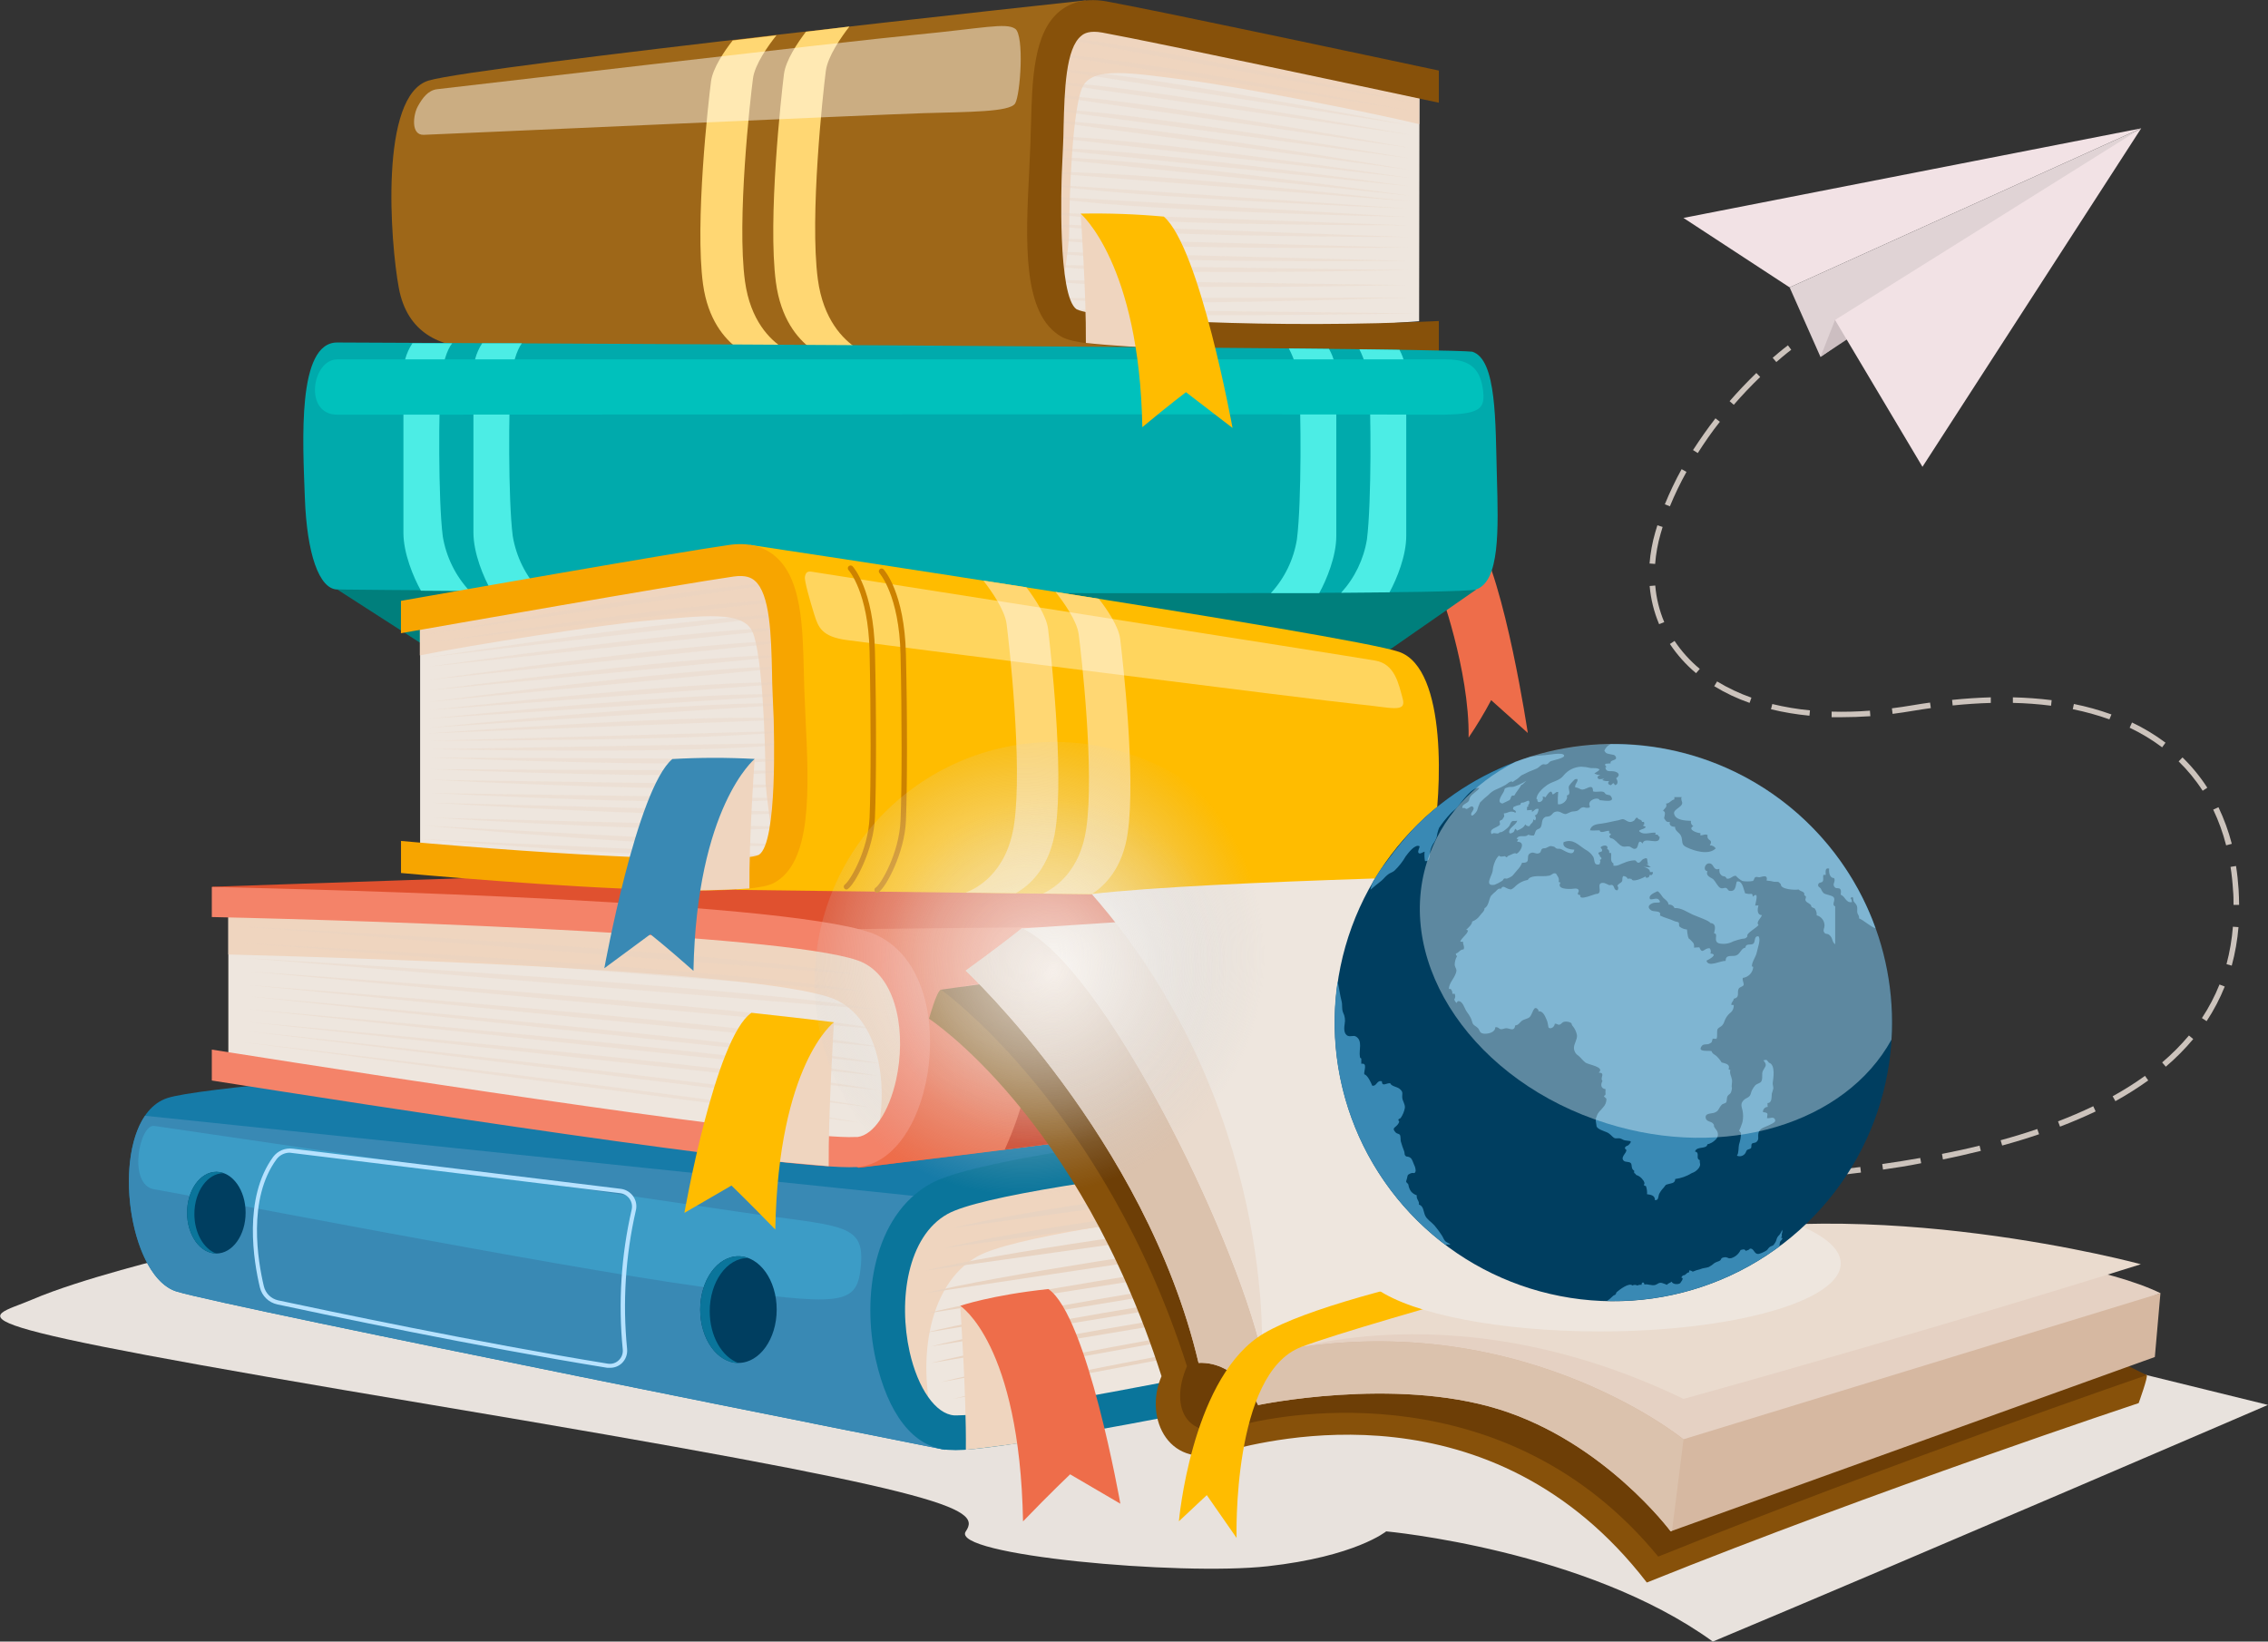 <svg width="315" height="228" viewBox="0 0 315 228" fill="none" xmlns="http://www.w3.org/2000/svg">
<rect x="0" y="0" width="315" height="228" fill="#333333" stroke="none"/>
<g clip-path="url(#clip0_78_657)">
<path d="M246.712 50.286L246.203 49.698C247.489 48.58 248.289 47.984 248.325 47.962L248.783 48.58C248.783 48.58 247.969 49.182 246.712 50.286Z" fill="#CCC3BC"/>
<path d="M236.291 164.537V163.767C238.122 163.702 239.924 163.629 241.647 163.535V164.312C239.924 164.399 238.137 164.479 236.291 164.537ZM244.721 164.13L244.67 163.36C246.465 163.244 248.267 163.113 250.011 162.968L250.076 163.738C248.34 163.898 246.537 164.021 244.735 164.13H244.721ZM253.129 163.455L253.056 162.685C254.865 162.511 256.689 162.307 258.375 162.089L258.47 162.859C256.755 163.077 254.96 163.281 253.143 163.455H253.129ZM261.529 162.445L261.42 161.675C263.23 161.421 265.003 161.131 266.696 160.833L266.834 161.559C265.134 161.908 263.346 162.191 261.529 162.445ZM269.85 161.029L269.719 160.266C271.507 159.917 273.258 159.54 274.937 159.118L275.119 159.845C273.411 160.266 271.645 160.68 269.85 161.036V161.029ZM278.077 159.097L277.866 158.37C279.639 157.884 281.354 157.361 282.953 156.809L283.207 157.535C281.587 158.087 279.893 158.61 278.077 159.104V159.097ZM286.114 156.474L285.838 155.748C287.553 155.087 289.195 154.383 290.729 153.642L291.063 154.368C289.515 155.102 287.844 155.821 286.114 156.482V156.474ZM293.803 152.937L293.425 152.262C294.976 151.406 296.476 150.46 297.916 149.429L298.366 150.061C296.902 151.109 295.378 152.072 293.803 152.944V152.937ZM300.801 148.15L300.299 147.562C301.641 146.421 302.886 145.169 304.02 143.821L304.616 144.315C303.456 145.702 302.18 146.988 300.801 148.158V148.15ZM306.469 141.831L305.822 141.402C306.792 139.935 307.611 138.372 308.264 136.739L308.991 137.022C308.316 138.709 307.471 140.322 306.469 141.838V141.831ZM309.965 134.117L309.238 133.913C309.69 132.21 309.987 130.469 310.125 128.713L310.902 128.771C310.752 130.577 310.438 132.367 309.965 134.117ZM310.212 125.684C310.212 125.008 310.212 124.311 310.139 123.606C310.074 122.517 309.957 121.427 309.797 120.403L310.561 120.28C310.728 121.34 310.844 122.459 310.917 123.563C310.96 124.289 310.982 125.015 310.989 125.676L310.212 125.684ZM309.187 117.41C308.751 115.702 308.15 114.041 307.392 112.449L308.119 112.115C308.898 113.747 309.519 115.449 309.972 117.2L309.187 117.41ZM305.924 109.827C304.969 108.348 303.85 106.981 302.589 105.752L303.126 105.2C304.43 106.467 305.586 107.878 306.571 109.406L305.924 109.827ZM300.299 103.798C298.89 102.741 297.378 101.829 295.786 101.074L296.114 100.348C297.754 101.125 299.312 102.064 300.764 103.152L300.299 103.798ZM292.974 99.912C291.315 99.321 289.614 98.85 287.887 98.503L288.04 97.777C289.813 98.13 291.557 98.616 293.258 99.229L292.974 99.912ZM255.759 99.614C255.301 99.614 254.844 99.614 254.393 99.614V98.837C256.167 98.886 257.943 98.843 259.713 98.706L259.771 99.476C258.434 99.564 257.082 99.614 255.774 99.614H255.759ZM251.312 99.404C249.512 99.234 247.727 98.935 245.97 98.51L246.152 97.784C247.873 98.2 249.622 98.494 251.384 98.663L251.312 99.404ZM262.859 99.149L262.765 98.379C263.666 98.263 264.589 98.132 265.519 97.973C266.449 97.813 267.227 97.697 268.062 97.581L268.171 98.35C267.343 98.467 266.5 98.59 265.65 98.735C264.8 98.881 263.782 99.033 262.874 99.149H262.859ZM284.871 98.016C283.111 97.794 281.34 97.663 279.566 97.624V96.854C281.367 96.893 283.164 97.024 284.951 97.246L284.871 98.016ZM271.202 97.98L271.122 97.21C272.953 97.021 274.755 96.905 276.5 96.854V97.631C274.806 97.675 273.026 97.798 271.216 97.98H271.202ZM242.998 97.624C241.283 97.029 239.636 96.252 238.086 95.307L238.485 94.646C239.993 95.558 241.591 96.312 243.253 96.898L242.998 97.624ZM235.564 93.498C234.165 92.328 232.941 90.963 231.93 89.445L232.577 89.017C233.551 90.474 234.731 91.783 236.08 92.903L235.564 93.498ZM230.433 86.692C229.72 85.004 229.276 83.215 229.118 81.39L229.896 81.324C230.041 83.075 230.462 84.791 231.146 86.409L230.433 86.692ZM229.881 78.324L229.104 78.266C229.222 76.79 229.489 75.33 229.903 73.908C229.997 73.588 230.092 73.269 230.194 72.957L230.92 73.189C230.826 73.494 230.731 73.806 230.644 74.119C230.247 75.491 229.991 76.9 229.881 78.324ZM231.952 70.334L231.226 70.044C231.908 68.373 232.687 66.743 233.558 65.163L234.234 65.54C233.373 67.087 232.603 68.683 231.93 70.32L231.952 70.334ZM235.797 62.925L235.143 62.511C236.087 61.059 237.134 59.541 238.26 58.102L238.871 58.582C237.744 59.984 236.727 61.48 235.797 62.933V62.925ZM240.811 56.228L240.222 55.72C241.399 54.369 242.649 53.054 243.936 51.805L244.473 52.357C243.202 53.577 241.974 54.877 240.811 56.214V56.228Z" fill="#CCC3BC"/>
<path d="M230.324 164.69V163.898L233.028 163.847V164.617L230.324 164.69Z" fill="#CCC3BC"/>
<path d="M248.557 39.914L233.812 30.268L297.385 17.825L248.557 39.914Z" fill="#F2E2E5"/>
<path d="M248.558 39.914L252.845 49.575L297.385 17.825L248.558 39.914Z" fill="#E0D3D5"/>
<path d="M254.866 44.439L252.846 49.575L262.373 43.255L254.866 44.439Z" fill="#CCBEC1"/>
<path d="M254.865 44.439L267.009 64.836L297.385 17.825L254.865 44.439Z" fill="#F2E2E5"/>
<path d="M4.47 180.496C-2.245 183.401 -11.256 183.183 60.18 195.161C131.616 207.139 136.412 209.405 134.137 212.695C131.863 215.986 163.845 218.899 176.054 217.54C188.263 216.182 192.528 212.695 192.528 212.695C192.528 212.695 220.252 215.216 237.89 228C266.086 216.197 314.994 195.132 314.994 195.132L276.028 185.551L24.091 174.481C24.091 174.481 11.171 177.605 4.47 180.496" fill="#E8E2DD"/>
<path d="M223.835 173.413L217.004 172.629L214.729 175.375L223.835 173.413Z" fill="#0A6C8E"/>
<path d="M197.15 11.709L197.099 44.614C197.099 44.614 158.38 47.584 149.979 44.926C141.578 42.267 145.524 31.169 145.532 25.866C145.539 20.564 145.67 7.656 146.985 4.62C148.301 1.584 154.725 3.167 162.573 4.14C170.422 5.114 197.15 11.709 197.15 11.709Z" fill="#EEE6DE"/>
<path d="M145.532 25.888C145.532 20.593 145.67 7.678 146.986 4.641C148.301 1.605 154.725 3.189 162.574 4.162C170.422 5.135 197.114 11.731 197.114 11.731V17.244C189.934 15.501 171.287 11.92 165.052 11.143C157.196 10.162 151.666 9.13 150.314 12.167C148.962 15.203 148.504 26.832 148.497 32.135C148.497 35.04 147.298 39.725 147.625 43.757C142.415 39.892 145.525 30.587 145.532 25.888Z" fill="#EFD5BF"/>
<g opacity="0.58">
<g style="mix-blend-mode:multiply" opacity="0.58">
<path d="M145.765 5.077L196.765 14.382C196.765 14.382 155.844 5.375 145.765 5.077Z" fill="#E8D3C1"/>
</g>
<g style="mix-blend-mode:multiply" opacity="0.58">
<path d="M144.413 23.956L195.871 27.965C195.871 27.965 154.427 23.288 144.413 23.956Z" fill="#E8D3C1"/>
</g>
<g style="mix-blend-mode:multiply" opacity="0.58">
<path d="M144.413 21.857L195.842 27.188C195.842 27.188 154.449 21.37 144.413 21.857Z" fill="#E8D3C1"/>
</g>
<g style="mix-blend-mode:multiply" opacity="0.58">
<path d="M144.413 20.585L195.842 25.888C195.842 25.888 154.449 20.077 144.413 20.585Z" fill="#E8D3C1"/>
</g>
<g style="mix-blend-mode:multiply" opacity="0.58">
<path d="M144.435 18.915L195.828 24.726C195.828 24.726 154.478 18.53 144.435 18.915Z" fill="#E8D3C1"/>
</g>
<g style="mix-blend-mode:multiply" opacity="0.58">
<path d="M144.485 16.692L195.784 23.6C195.784 23.6 154.543 16.518 144.485 16.692Z" fill="#E8D3C1"/>
</g>
<g style="mix-blend-mode:multiply" opacity="0.58">
<path d="M144.485 15.094L195.784 21.994C195.784 21.994 154.543 14.92 144.485 15.094Z" fill="#E8D3C1"/>
</g>
<g style="mix-blend-mode:multiply" opacity="0.58">
<path d="M144.515 13.133L195.762 20.535C195.762 20.535 154.58 13.053 144.515 13.133Z" fill="#E8D3C1"/>
</g>
<g style="mix-blend-mode:multiply" opacity="0.58">
<path d="M144.515 11.302L195.762 18.704C195.762 18.704 154.58 11.223 144.515 11.302Z" fill="#E8D3C1"/>
</g>
<g style="mix-blend-mode:multiply" opacity="0.58">
<path d="M144.551 9.436L195.733 17.382C195.733 17.382 154.623 9.465 144.551 9.436Z" fill="#E8D3C1"/>
</g>
<g style="mix-blend-mode:multiply" opacity="0.58">
<path d="M144.333 7.351L195.515 15.297C195.515 15.297 154.398 7.38 144.333 7.351Z" fill="#E8D3C1"/>
</g>
<g style="mix-blend-mode:multiply" opacity="0.58">
<path d="M145.881 41.389L195.515 41.33C195.515 41.33 155.88 42.819 145.881 41.389Z" fill="#E8D3C1"/>
</g>
<g style="mix-blend-mode:multiply" opacity="0.58">
<path d="M144.609 25.539L195.661 28.982C195.661 28.982 154.674 27.377 144.609 25.539Z" fill="#E8D3C1"/>
</g>
<g style="mix-blend-mode:multiply" opacity="0.58">
<path d="M144.624 27.232L195.639 30.137C195.639 30.137 154.587 29.338 144.624 27.232Z" fill="#E8D3C1"/>
</g>
<g style="mix-blend-mode:multiply" opacity="0.58">
<path d="M144.667 29.476L195.595 31.299C195.595 31.299 154.645 31.379 144.667 29.476Z" fill="#E8D3C1"/>
</g>
<g style="mix-blend-mode:multiply" opacity="0.58">
<path d="M144.66 31.081L195.595 32.919C195.595 32.919 154.638 32.984 144.66 31.081Z" fill="#E8D3C1"/>
</g>
<g style="mix-blend-mode:multiply" opacity="0.58">
<path d="M144.682 33.064L195.551 34.386C195.551 34.386 154.667 34.866 144.682 33.064Z" fill="#E8D3C1"/>
</g>
<g style="mix-blend-mode:multiply" opacity="0.58">
<path d="M144.675 34.909L195.545 36.231C195.545 36.231 154.66 36.711 144.675 34.909Z" fill="#E8D3C1"/>
</g>
<g style="mix-blend-mode:multiply" opacity="0.58">
<path d="M144.726 36.783L195.544 37.51C195.544 37.51 154.689 38.49 144.726 36.783Z" fill="#E8D3C1"/>
</g>
<g style="mix-blend-mode:multiply" opacity="0.58">
<path d="M144.471 38.861L195.29 39.587C195.29 39.587 154.463 40.553 144.471 38.861Z" fill="#E8D3C1"/>
</g>
<g style="mix-blend-mode:multiply" opacity="0.58">
<path d="M145.452 42.928L196.504 43.517C196.504 43.517 155.488 44.403 145.452 42.928Z" fill="#E8D3C1"/>
</g>
</g>
<path d="M150.829 0.051C150.829 0.051 66.422 9.138 59.54 11.186C52.658 13.235 54.213 33.66 55.391 39.994C56.568 46.328 61.204 48.18 66.146 48.376C71.087 48.572 158.111 48.216 158.111 48.216C158.111 48.216 146.382 46.037 145.139 37.154C143.897 28.27 145.931 10.518 146.331 7.511C146.731 4.504 150.829 0.051 150.829 0.051Z" fill="#9E6718"/>
<path d="M113.586 38.774C112.431 30.057 114.313 12.799 114.698 9.857C114.952 7.845 116.827 5.165 117.975 3.683L111.936 4.409C110.781 5.927 109.117 8.397 108.884 10.293C108.514 13.198 106.61 30.515 107.765 39.209C108.441 44.294 110.759 46.996 112.583 48.376H118.986C117.111 47.134 114.335 44.417 113.586 38.774Z" fill="#FFD773"/>
<path d="M103.47 39.071C102.315 30.595 104.197 13.758 104.582 10.896C104.836 8.934 106.697 6.341 107.845 4.896L101.762 5.622C100.614 7.075 98.994 9.472 98.754 11.295C98.383 14.157 96.487 30.994 97.642 39.471C98.318 44.388 100.614 47.032 102.424 48.383H108.826C106.937 47.185 104.219 44.526 103.47 39.071Z" fill="#FFD773"/>
<path d="M142.945 23.709C143.01 22.365 143.076 21.065 143.119 19.852C143.119 19.046 143.17 18.225 143.192 17.404C143.352 11.041 143.526 4.453 147.254 1.496C148.94 0.167 151.12 -0.269 153.729 0.203C161.251 1.569 192.972 8.339 199.839 9.799V14.266C195.37 13.307 160.786 5.927 153.097 4.525C151.353 4.213 150.583 4.627 150.19 4.968C148.01 6.697 147.85 12.53 147.719 17.673C147.719 18.508 147.676 19.336 147.647 20.157C147.603 21.392 147.487 23.549 147.472 24.079C147.436 25.212 146.847 41.156 149.536 42.965C152.523 44.417 177.333 45.689 199.839 44.585V49.023C191.119 49.444 170.931 48.761 158.162 48.253C152.915 48.042 148.919 47.599 147.48 46.8C141.942 43.742 142.451 33.544 142.945 23.709Z" fill="#87510A"/>
<g style="mix-blend-mode:multiply">
<path d="M150.089 29.679C150.089 29.679 150.874 40.611 150.816 47.635C155.009 48.086 159.536 48.267 159.536 48.267C159.536 48.267 157.618 30.181 150.089 29.679Z" fill="#EFD5BF"/>
</g>
<g style="mix-blend-mode:overlay" opacity="0.46">
<path d="M60.74 12.385C60.74 12.385 117.837 5.717 127.19 4.823C136.543 3.93 139.711 3.109 140.997 3.995C142.284 4.881 141.724 13.147 140.997 14.36C140.271 15.573 134.552 15.53 128.244 15.719C121.936 15.908 60.66 18.675 58.843 18.726C57.026 18.777 57.389 15.929 58.029 14.774C58.668 13.62 59.446 12.53 60.74 12.385Z" fill="white"/>
</g>
<path d="M199.839 81.528C199.839 81.528 204.112 92.997 203.974 102.447C205.111 100.771 206.157 99.035 207.106 97.246L212.193 101.801C212.193 101.801 209.054 80.736 205.013 74.329C200.973 67.923 199.839 81.528 199.839 81.528Z" fill="#EE6D4A"/>
<path d="M46.845 81.876L62.2 91.755H190.828L205.042 81.876C205.042 81.876 142.952 79.763 122.604 78.245C102.256 76.726 46.845 81.876 46.845 81.876Z" fill="#007F7C"/>
<path d="M46.845 47.57C46.845 47.57 198.931 48.209 204.483 48.848C207.899 49.916 207.688 58.669 207.899 66.143C208.11 73.618 208.328 80.751 204.992 81.876C201.656 83.002 49.316 81.956 46.823 81.876C44.331 81.796 42.623 76.959 42.34 69.136C42.056 61.313 41.228 47.548 46.845 47.57Z" fill="#00AAAC"/>
<path d="M62.803 47.679H57.28C56.378 49.031 55.94 50.64 56.03 52.262V74.003C56.03 76.843 57.411 80.162 58.465 82.043L65.23 82.094C63.262 79.983 61.962 77.337 61.495 74.489C60.841 69.303 60.943 56.178 61.212 53.076C61.422 50.584 62.076 48.565 62.803 47.679Z" fill="#4CEDE5"/>
<path d="M72.483 47.679H66.968C66.09 49.022 65.664 50.61 65.754 52.212V73.952C65.754 76.857 67.164 80.191 68.225 82.058L75.005 82.102C73.006 79.981 71.686 77.313 71.212 74.438C70.558 69.252 70.659 56.127 70.928 53.025C71.139 50.628 71.771 48.63 72.483 47.679Z" fill="#4CEDE5"/>
<path d="M186.271 82.327L192.986 82.269C194.026 80.358 195.312 77.184 195.312 74.424V52.684C195.371 51.259 195.047 49.844 194.374 48.587L188.8 48.507C189.587 50.062 190.042 51.764 190.138 53.504C190.406 56.599 190.508 69.724 189.854 74.91C189.405 77.678 188.16 80.254 186.271 82.327V82.327Z" fill="#4CEDE5"/>
<path d="M176.512 82.378H183.227C184.273 80.475 185.596 77.242 185.596 74.453V52.684C185.66 51.208 185.31 49.744 184.585 48.456L179.004 48.398C179.845 49.968 180.329 51.704 180.421 53.483C180.69 56.577 180.792 69.703 180.131 74.889C179.687 77.686 178.428 80.291 176.512 82.378Z" fill="#4CEDE5"/>
<g style="mix-blend-mode:overlay">
<path d="M46.845 49.916H200.907C204.468 49.916 205.675 51.514 205.994 54.354C206.314 57.194 205.137 57.681 198 57.594C190.864 57.507 51.547 57.594 46.845 57.594C42.143 57.594 43.32 49.916 46.845 49.916Z" fill="#00C1BC"/>
</g>
<path d="M131.238 201.364C131.238 201.364 31.933 181.636 24.535 179.384C17.137 177.132 14.877 155.254 23.242 152.509C31.606 149.763 126.26 143.981 126.26 143.981L236.437 150.3L131.238 201.364Z" fill="#167BA8"/>
<path d="M24.535 179.384C31.933 181.636 131.237 201.364 131.237 201.364L187.965 172.469L20.138 154.971C15.683 161.479 18.278 177.474 24.535 179.384Z" fill="#3989B4"/>
<path d="M233.783 152.944C213.341 154.637 140.365 160.993 130.445 166.513C118.854 172.949 122.72 198.371 132.378 199.011C140.198 199.534 208.225 185.064 233.783 179.551V152.944Z" fill="#EEE6DE"/>
<path d="M135.801 174.474C145.016 169.389 208.247 163.535 233.783 161.356V152.944C213.341 154.637 140.365 160.993 130.445 166.513C119.922 172.324 122.139 193.846 129.864 198.233C127.342 190.047 128.519 178.52 135.801 174.474Z" fill="#EFD5BF"/>
<path d="M236.436 176.508C205.311 183.256 141.818 196.621 132.945 196.585H132.538C129.973 196.41 127.487 192.873 126.339 187.766C124.733 180.59 126.027 171.706 131.615 168.605C140.437 163.702 207.702 157.426 236.436 155.123V150.286C219.075 151.673 140.314 158.276 129.268 164.385C121.274 168.83 119.69 180.169 121.63 188.82C123.294 196.258 126.79 201.044 131.652 201.371C131.804 201.371 132.545 201.415 132.742 201.415C143.279 201.415 212.135 186.691 236.436 181.425V176.508Z" fill="#0A759B"/>
<g style="mix-blend-mode:multiply">
<path d="M132.371 170.544L232.49 156.867C232.49 156.867 151.527 165.714 132.371 170.544Z" fill="#E8D3C1"/>
</g>
<g style="mix-blend-mode:multiply">
<path d="M131.172 173.341L231.291 159.663C231.291 159.663 150.328 168.503 131.172 173.341Z" fill="#E8D3C1"/>
</g>
<g style="mix-blend-mode:multiply">
<path d="M128.6 176.471L230.477 162.169C230.477 162.169 147.756 171.641 128.6 176.471Z" fill="#E8D3C1"/>
</g>
<g style="mix-blend-mode:multiply">
<path d="M128.483 179.624L230.325 164.305C230.325 164.305 147.632 174.794 128.483 179.624Z" fill="#E8D3C1"/>
</g>
<g style="mix-blend-mode:multiply">
<path d="M128.483 182.464L230.325 166.484C230.325 166.484 147.632 177.634 128.483 182.464Z" fill="#E8D3C1"/>
</g>
<g style="mix-blend-mode:multiply">
<path d="M128.483 185.115L230.325 168.322C230.325 168.322 147.632 180.292 128.483 185.115Z" fill="#E8D3C1"/>
</g>
<g style="mix-blend-mode:multiply">
<path d="M129.261 187.011L230.477 170.377C230.477 170.377 148.41 182.181 129.261 187.011Z" fill="#E8D3C1"/>
</g>
<g style="mix-blend-mode:multiply">
<path d="M129.261 189.321L230.324 172.469C230.324 172.469 148.41 184.476 129.261 189.321Z" fill="#E8D3C1"/>
</g>
<g style="mix-blend-mode:multiply">
<path d="M130.7 191.958L230.725 173.871C230.725 173.871 149.849 187.142 130.7 191.958Z" fill="#E8D3C1"/>
</g>
<g style="mix-blend-mode:multiply">
<path d="M132.371 194.297L231.284 175.622C231.284 175.622 151.527 189.466 132.371 194.297Z" fill="#E8D3C1"/>
</g>
<path d="M21.432 156.38C21.432 156.38 88.674 166.273 102.678 168.322C116.682 170.37 120.061 169.774 119.581 175.622C119.102 181.469 117.169 181.433 97.25 178.694C77.33 175.956 25.174 165.787 21.432 165.184C17.689 164.581 19.353 156.075 21.432 156.38Z" fill="#3C9CC6"/>
<path d="M84.728 189.975C84.6 189.985 84.472 189.985 84.343 189.975C66.365 187.069 44.723 182.5 38.517 181.171C37.933 181.047 37.395 180.76 36.967 180.343C36.539 179.927 36.237 179.398 36.097 178.818C35.247 175.273 33.728 166.411 37.957 160.658C38.266 160.254 38.676 159.938 39.145 159.742C39.614 159.546 40.127 159.476 40.632 159.54L86.225 165.118C86.57 165.162 86.901 165.278 87.198 165.458C87.495 165.639 87.75 165.879 87.948 166.164C88.145 166.446 88.279 166.767 88.342 167.106C88.404 167.444 88.394 167.792 88.311 168.125C86.869 174.427 86.459 180.92 87.097 187.352C87.134 187.716 87.088 188.084 86.962 188.427C86.836 188.771 86.634 189.081 86.371 189.335C85.927 189.754 85.338 189.983 84.728 189.975V189.975ZM40.261 160.099C39.906 160.094 39.555 160.173 39.236 160.328C38.916 160.483 38.638 160.711 38.422 160.993C34.331 166.527 35.821 175.186 36.649 178.658C36.763 179.135 37.009 179.57 37.358 179.915C37.708 180.259 38.147 180.498 38.626 180.605C44.832 181.934 66.459 186.488 84.409 189.401C84.679 189.447 84.956 189.43 85.219 189.35C85.481 189.271 85.721 189.132 85.92 188.943C86.127 188.753 86.286 188.518 86.386 188.255C86.485 187.993 86.522 187.711 86.494 187.432C85.85 180.936 86.267 174.379 87.73 168.017C87.791 167.761 87.798 167.496 87.749 167.238C87.7 166.98 87.597 166.735 87.446 166.52C87.295 166.301 87.099 166.116 86.871 165.978C86.643 165.84 86.388 165.753 86.124 165.721L40.537 160.135C40.446 160.117 40.354 160.105 40.261 160.099Z" fill="#B6E2FF"/>
<path d="M102.561 189.299C105.495 189.299 107.874 185.982 107.874 181.89C107.874 177.798 105.495 174.481 102.561 174.481C99.627 174.481 97.249 177.798 97.249 181.89C97.249 185.982 99.627 189.299 102.561 189.299Z" fill="#003E60"/>
<path d="M98.572 182.13C98.572 178.04 100.948 174.721 103.884 174.721C103.458 174.565 103.008 174.484 102.554 174.481C99.647 174.481 97.249 177.793 97.249 181.89C97.249 185.987 99.625 189.321 102.576 189.321C100.272 188.478 98.572 185.58 98.572 182.13Z" fill="#0A759B"/>
<path d="M30.051 174.103C32.294 174.103 34.113 171.564 34.113 168.431C34.113 165.297 32.294 162.758 30.051 162.758C27.807 162.758 25.988 165.297 25.988 168.431C25.988 171.564 27.807 174.103 30.051 174.103Z" fill="#003E60"/>
<path d="M26.998 168.619C26.998 165.489 28.815 162.946 31.06 162.946C30.734 162.826 30.39 162.762 30.043 162.758C27.797 162.758 25.98 165.3 25.98 168.431C25.98 171.561 27.797 174.103 30.043 174.103C28.291 173.472 26.998 171.256 26.998 168.619Z" fill="#0A759B"/>
<g style="mix-blend-mode:multiply">
<path d="M133.367 181.411C133.367 181.411 134.232 193.679 134.145 201.364C136.383 201.19 143.272 200.216 143.272 200.216C143.272 200.216 141.463 181.629 133.367 181.411Z" fill="#EFD5BF"/>
</g>
<path d="M133.367 181.367C133.367 181.367 141.623 186.604 142.088 211.308C145.954 207.299 148.628 204.771 148.628 204.771L155.605 208.853C155.605 208.853 151.012 182.704 145.605 179.036C137.669 179.878 133.367 181.367 133.367 181.367Z" fill="#EE6D4A"/>
<path d="M119.247 162.176C119.247 162.176 205.951 151.673 212.346 149.371C218.741 147.068 220.681 128.052 213.457 126.127C206.234 124.202 124.53 119.931 124.53 119.931L29.418 123.163L119.247 162.176Z" fill="#E0512F"/>
<path d="M212.346 149.371C205.951 151.688 119.247 162.191 119.247 162.191L77.098 137.342L119.443 129.032L216.139 128.037C219.976 133.456 217.76 147.395 212.346 149.371Z" fill="#EE6D4A"/>
<path d="M31.715 125.306C49.352 125.734 112.329 127.536 120.919 131.807C130.918 136.775 127.583 158.915 119.247 159.961C112.496 160.804 53.778 151.746 31.715 148.274V125.306Z" fill="#EEE6DE"/>
<path d="M116.289 138.954C108.339 134.996 53.756 133.143 31.715 132.57V125.306C49.352 125.734 112.329 127.536 120.919 131.807C130.002 136.318 128.084 154.978 121.42 159.162C123.593 151.971 122.575 142.107 116.289 138.954Z" fill="#EFD5BF"/>
<path d="M29.418 145.782C56.306 150.039 111.078 158.37 118.752 157.92H119.109C121.325 157.637 123.469 154.455 124.457 149.995C125.845 143.719 124.726 136.114 119.901 133.717C112.285 129.933 54.228 127.906 29.418 127.369V123.192C44.41 123.512 112.401 125.219 121.928 129.955C128.847 133.39 130.198 143.102 128.527 150.664C127.073 157.165 123.585 161.559 119.385 162.06L118.934 162.097C109.836 162.627 50.398 153.38 29.418 150.075V145.782Z" fill="#F48369"/>
<g opacity="0.58">
<g style="mix-blend-mode:multiply" opacity="0.58">
<path d="M119.247 135.381L32.812 128.625C32.812 128.625 102.714 132.185 119.247 135.381Z" fill="#E8D3C1"/>
</g>
<g style="mix-blend-mode:multiply" opacity="0.58">
<path d="M120.286 137.749L33.865 130.993C33.865 130.993 103.753 134.531 120.286 137.749Z" fill="#E8D3C1"/>
</g>
<g style="mix-blend-mode:multiply" opacity="0.58">
<path d="M122.509 140.305L34.577 133.1C34.577 133.1 105.976 137.109 122.509 140.305Z" fill="#E8D3C1"/>
</g>
<g style="mix-blend-mode:multiply" opacity="0.58">
<path d="M122.612 143.029L34.68 134.93C34.68 134.93 106.079 139.826 122.612 143.029Z" fill="#E8D3C1"/>
</g>
<g style="mix-blend-mode:multiply" opacity="0.58">
<path d="M122.612 145.477L34.68 136.826C34.68 136.826 106.079 142.274 122.612 145.477Z" fill="#E8D3C1"/>
</g>
<g style="mix-blend-mode:multiply" opacity="0.58">
<path d="M122.611 147.765L34.701 138.402C34.701 138.402 106.079 144.569 122.611 147.765Z" fill="#E8D3C1"/>
</g>
<g style="mix-blend-mode:multiply" opacity="0.58">
<path d="M121.942 149.436L34.562 140.182C34.562 140.182 105.402 146.24 121.942 149.436Z" fill="#E8D3C1"/>
</g>
<g style="mix-blend-mode:multiply" opacity="0.58">
<path d="M121.943 151.419L34.737 141.976C34.737 141.976 105.403 148.216 121.943 151.419Z" fill="#E8D3C1"/>
</g>
<g style="mix-blend-mode:multiply" opacity="0.58">
<path d="M120.7 153.78L34.352 143.218C34.352 143.218 104.16 150.584 120.7 153.78Z" fill="#E8D3C1"/>
</g>
<g style="mix-blend-mode:multiply" opacity="0.58">
<path d="M119.246 155.908L33.865 144.758C33.865 144.758 102.714 152.683 119.246 155.908Z" fill="#E8D3C1"/>
</g>
</g>
<path d="M215.115 130.049C215.115 130.049 160.677 134.284 146.419 135.7C134.145 136.928 130.671 136.078 131.085 141.112C131.499 146.146 138.527 145.078 155.953 143.218C175.305 141.148 211.786 137.654 215.02 136.95C218.254 136.245 216.91 129.679 215.115 130.049Z" fill="#F48369"/>
<path d="M206.641 150.533C206.577 150.528 206.517 150.504 206.468 150.463C206.418 150.423 206.382 150.369 206.365 150.308C206.353 150.272 206.348 150.235 206.352 150.198C206.355 150.161 206.367 150.125 206.385 150.092C206.404 150.06 206.429 150.032 206.46 150.01C206.49 149.989 206.524 149.974 206.561 149.966C207.491 149.763 210.478 147.845 210.921 145.775C211.597 142.086 212.061 138.361 212.309 134.618C212.447 133.555 212.285 132.474 211.842 131.498C211.399 130.522 210.693 129.688 209.802 129.09C209.735 129.053 209.684 128.992 209.66 128.92C209.636 128.847 209.64 128.768 209.671 128.698C209.689 128.665 209.713 128.636 209.742 128.612C209.771 128.589 209.805 128.572 209.841 128.562C209.878 128.552 209.916 128.551 209.953 128.556C209.99 128.562 210.025 128.576 210.056 128.596C211.04 129.257 211.823 130.174 212.32 131.249C212.817 132.324 213.01 133.514 212.876 134.691C212.628 138.465 212.162 142.222 211.481 145.942C210.972 148.187 207.847 150.3 206.692 150.526L206.641 150.533Z" fill="#F9A0A0"/>
<path d="M202.906 150.925C202.842 150.919 202.782 150.895 202.733 150.854C202.684 150.814 202.648 150.761 202.629 150.7C202.617 150.665 202.613 150.627 202.616 150.59C202.62 150.553 202.631 150.517 202.65 150.485C202.669 150.452 202.694 150.424 202.724 150.403C202.754 150.381 202.789 150.366 202.826 150.358C203.756 150.155 206.743 148.237 207.186 146.167C207.865 142.478 208.329 138.753 208.574 135.01C208.85 131.11 206.183 129.548 206.067 129.483C206.001 129.444 205.951 129.383 205.927 129.311C205.903 129.239 205.906 129.16 205.936 129.09C205.953 129.057 205.977 129.028 206.007 129.004C206.036 128.981 206.07 128.964 206.106 128.954C206.142 128.945 206.18 128.943 206.217 128.949C206.254 128.955 206.29 128.968 206.321 128.989C207.307 129.647 208.092 130.564 208.589 131.639C209.087 132.714 209.278 133.906 209.141 135.083C208.896 138.857 208.431 142.614 207.745 146.334C207.244 148.579 204.112 150.693 202.964 150.918L202.906 150.925Z" fill="#F9A0A0"/>
<path d="M143.119 141.148C143.461 148.121 142.451 153.177 139.544 159.678L146.862 158.755C148.845 153.471 149.867 147.874 149.878 142.23C149.921 137.756 148.642 134.683 147.247 132.657L140.452 133.107C142.034 135.506 142.954 138.28 143.119 141.148V141.148Z" fill="#CC3A1D"/>
<path d="M153.809 140.451C154.236 146.577 153.111 152.713 150.539 158.29L157.806 157.361C159.591 152.273 160.519 146.924 160.553 141.533C160.597 137.044 159.31 133.972 157.915 131.945L151.12 132.395C152.715 134.795 153.643 137.575 153.809 140.451Z" fill="#CC3A1D"/>
<g style="mix-blend-mode:multiply">
<path d="M115.824 141.983C115.824 141.983 115.025 154.811 115.097 161.973C113.012 161.813 106.377 161.181 106.377 161.181C106.377 161.181 108.274 142.187 115.824 141.983Z" fill="#EFD5BF"/>
</g>
<path d="M115.824 141.983C115.824 141.983 108.121 147.744 107.678 170.769C104.044 167.029 101.595 164.661 101.595 164.661L95.055 168.46C95.055 168.46 99.335 144.09 104.371 140.669C111.813 141.482 115.824 141.983 115.824 141.983Z" fill="#FFBC00"/>
<path d="M58.349 85.501V118.507C58.349 118.507 96.603 123.047 104.902 120.723C113.201 118.398 109.32 107.096 109.32 101.779C109.32 96.462 109.211 83.503 107.867 80.409C106.522 77.315 100.222 78.637 92.468 79.298C84.714 79.959 58.349 85.501 58.349 85.501Z" fill="#EEE6DE"/>
<path d="M109.32 101.779C109.32 96.462 109.211 83.503 107.867 80.409C106.522 77.315 100.222 78.637 92.468 79.298C84.714 79.959 58.312 85.501 58.312 85.501V91.029C65.412 89.576 83.842 86.728 90.004 86.198C97.758 85.537 103.23 84.746 104.539 87.818C105.847 90.891 106.312 102.607 106.312 107.924C106.312 110.829 107.482 115.587 107.155 119.64C112.387 115.958 109.32 106.515 109.32 101.779Z" fill="#EFD5BF"/>
<g opacity="0.58">
<g style="mix-blend-mode:multiply" opacity="0.58">
<path d="M109.117 80.918L58.712 88.181C58.712 88.181 99.168 80.809 109.117 80.918Z" fill="#E8D3C1"/>
</g>
<g style="mix-blend-mode:multiply" opacity="0.58">
<path d="M110.431 99.912L59.562 101.859C59.562 101.859 100.541 98.83 110.431 99.912Z" fill="#E8D3C1"/>
</g>
<g style="mix-blend-mode:multiply" opacity="0.58">
<path d="M110.432 97.798L59.62 101.067C59.62 101.067 100.519 96.912 110.432 97.798Z" fill="#E8D3C1"/>
</g>
<g style="mix-blend-mode:multiply" opacity="0.58">
<path d="M110.432 96.527L59.62 99.803C59.62 99.803 100.519 95.619 110.432 96.527Z" fill="#E8D3C1"/>
</g>
<g style="mix-blend-mode:multiply" opacity="0.58">
<path d="M110.417 94.849L59.635 98.634C59.635 98.634 100.49 94.058 110.417 94.849Z" fill="#E8D3C1"/>
</g>
<g style="mix-blend-mode:multiply" opacity="0.58">
<path d="M110.374 92.619L59.7 97.479C59.7 97.479 100.432 92.038 110.374 92.619Z" fill="#E8D3C1"/>
</g>
<g style="mix-blend-mode:multiply" opacity="0.58">
<path d="M110.374 91.014L59.7 95.874C59.7 95.874 100.432 90.433 110.374 91.014Z" fill="#E8D3C1"/>
</g>
<g style="mix-blend-mode:multiply" opacity="0.58">
<path d="M110.345 89.082L59.7 94.406C59.7 94.406 100.396 88.559 110.345 89.082Z" fill="#E8D3C1"/>
</g>
<g style="mix-blend-mode:multiply" opacity="0.58">
<path d="M110.345 87.215L59.7 92.576C59.7 92.576 100.396 86.728 110.345 87.215Z" fill="#E8D3C1"/>
</g>
<g style="mix-blend-mode:multiply" opacity="0.58">
<path d="M110.315 85.334L59.736 91.261C59.736 91.261 100.396 84.956 110.315 85.334Z" fill="#E8D3C1"/>
</g>
<g style="mix-blend-mode:multiply" opacity="0.58">
<path d="M110.57 83.271L59.998 89.184C59.998 89.184 100.592 82.879 110.57 83.271Z" fill="#E8D3C1"/>
</g>
<g style="mix-blend-mode:multiply" opacity="0.58">
<path d="M108.956 117.338L58.922 114.665C58.922 114.665 99.073 118.362 108.956 117.338Z" fill="#E8D3C1"/>
</g>
<g style="mix-blend-mode:multiply" opacity="0.58">
<path d="M110.236 101.488L59.795 102.883C59.795 102.883 100.295 102.926 110.236 101.488Z" fill="#E8D3C1"/>
</g>
<g style="mix-blend-mode:multiply" opacity="0.58">
<path d="M110.221 103.181L59.809 104.06C59.809 104.06 100.395 104.895 110.221 103.181Z" fill="#E8D3C1"/>
</g>
<g style="mix-blend-mode:multiply" opacity="0.58">
<path d="M110.177 105.433L59.859 105.215C59.859 105.215 100.315 106.936 110.177 105.433Z" fill="#E8D3C1"/>
</g>
<g style="mix-blend-mode:multiply" opacity="0.58">
<path d="M110.177 107.045L59.859 106.834C59.859 106.834 100.315 108.556 110.177 107.045Z" fill="#E8D3C1"/>
</g>
<g style="mix-blend-mode:multiply" opacity="0.58">
<path d="M110.155 109.035L59.889 108.309C59.889 108.309 100.287 110.437 110.155 109.035Z" fill="#E8D3C1"/>
</g>
<g style="mix-blend-mode:multiply" opacity="0.58">
<path d="M110.155 110.873L59.889 110.147C59.889 110.147 100.294 112.326 110.155 110.873Z" fill="#E8D3C1"/>
</g>
<g style="mix-blend-mode:multiply" opacity="0.58">
<path d="M110.133 112.776L59.925 111.49C59.925 111.49 100.257 114.076 110.133 112.776Z" fill="#E8D3C1"/>
</g>
<g style="mix-blend-mode:multiply" opacity="0.58">
<path d="M110.352 114.854L60.15 113.568C60.15 113.568 100.483 116.154 110.352 114.854Z" fill="#E8D3C1"/>
</g>
<g style="mix-blend-mode:multiply" opacity="0.58">
<path d="M109.356 118.899L58.486 116.546C58.486 116.546 99.458 119.967 109.356 118.899Z" fill="#E8D3C1"/>
</g>
</g>
<path d="M104.132 75.673C104.132 75.673 187.507 88.189 194.302 90.535C201.097 92.881 200.203 110.336 199.033 116.64C197.863 122.945 193.27 124.631 188.394 124.631C183.518 124.631 102.075 123.592 102.075 123.592C102.075 123.592 108.456 122.03 109.698 113.139C110.941 104.249 108.972 86.402 108.557 83.358C108.143 80.315 104.132 75.673 104.132 75.673Z" fill="#FFBC00"/>
<path d="M139.806 86.67C140.169 89.496 142.022 106.093 140.867 114.36C139.871 121.463 135.358 123.526 134.108 123.962L141.085 124.049C142.931 123.025 145.852 120.555 146.622 115.006C147.778 106.74 145.896 90.142 145.561 87.324C145.329 85.501 143.686 83.075 142.553 81.571L136.579 80.641C137.713 82.102 139.559 84.724 139.806 86.67Z" fill="#FFD773"/>
<path d="M149.813 88.065C150.176 90.818 152.029 106.994 150.874 115.05C150.031 120.94 146.637 123.265 144.871 124.1L151.63 124.18C153.454 123.025 155.932 120.585 156.629 115.682C157.785 107.626 155.903 91.45 155.576 88.704C155.343 86.954 153.744 84.622 152.611 83.162L146.601 82.21C147.72 83.634 149.551 86.176 149.813 88.065Z" fill="#FFD773"/>
<path d="M111.878 99.701C111.82 98.343 111.754 97.036 111.711 95.823L111.645 93.368C111.493 86.968 111.34 80.358 107.656 77.249C105.991 75.84 103.84 75.317 101.261 75.688C93.855 76.734 62.461 82.261 55.688 83.453V87.949C60.114 87.172 94.284 81.165 101.893 80.075C103.608 79.828 104.371 80.271 104.8 80.627C106.98 82.457 107.103 88.305 107.227 93.469C107.227 94.312 107.263 95.147 107.292 95.968C107.329 97.21 107.445 99.375 107.459 99.912C107.459 101.045 108.055 117.062 105.395 118.732C102.438 120.076 77.933 118.812 55.696 116.8V121.253C64.344 122.03 84.255 123.686 96.871 123.686C102.053 123.686 106.006 123.403 107.423 122.669C112.844 119.851 112.357 109.602 111.878 99.701Z" fill="#F7A500"/>
<g style="mix-blend-mode:multiply">
<path d="M104.814 105.418C104.814 105.418 104.022 116.35 104.088 123.403C99.945 123.686 95.483 123.686 95.483 123.686C95.483 123.686 97.38 105.614 104.814 105.418Z" fill="#EFD5BF"/>
</g>
<path d="M104.815 105.411C104.815 105.411 96.763 112.043 96.312 134.843C92.766 131.698 90.332 129.759 90.332 129.759L83.936 134.48C83.936 134.48 88.442 109.551 93.384 105.425C97.191 105.206 101.007 105.201 104.815 105.411V105.411Z" fill="#3989B4"/>
<g style="mix-blend-mode:overlay" opacity="0.37">
<path d="M112.75 79.407C112.75 79.407 188.328 91.261 191.039 91.755C193.749 92.249 194.243 94.966 194.817 97.028C195.391 99.091 193.175 98.241 188.619 97.813C184.062 97.384 120.984 89.373 117.568 88.893C114.153 88.414 113.651 87.164 113.077 85.298C112.503 83.431 111.689 80.663 111.798 80.09C111.907 79.516 112.14 79.312 112.75 79.407Z" fill="white"/>
</g>
<path d="M117.575 123.548C117.511 123.549 117.448 123.533 117.392 123.503C117.336 123.472 117.289 123.428 117.255 123.374C117.227 123.332 117.206 123.285 117.196 123.235C117.185 123.185 117.185 123.134 117.194 123.084C117.204 123.034 117.223 122.986 117.251 122.944C117.279 122.901 117.315 122.865 117.357 122.836C118.026 122.393 120.577 118.137 120.773 113.553C120.969 108.97 120.962 98.946 120.773 90.469C120.584 82.24 117.902 79.232 117.866 79.203C117.793 79.13 117.752 79.031 117.752 78.927C117.752 78.824 117.793 78.725 117.866 78.651C117.902 78.615 117.944 78.587 117.991 78.568C118.038 78.548 118.088 78.538 118.138 78.538C118.189 78.538 118.239 78.548 118.286 78.568C118.333 78.587 118.375 78.615 118.411 78.651C118.527 78.775 121.318 81.862 121.521 90.433C121.725 99.004 121.71 109.079 121.521 113.561C121.332 118.042 118.752 122.8 117.764 123.461C117.709 123.505 117.645 123.535 117.575 123.548V123.548Z" fill="#CC8200"/>
<path d="M121.878 123.984C121.788 123.995 121.697 123.973 121.621 123.924C121.545 123.874 121.49 123.799 121.464 123.712C121.437 123.626 121.443 123.532 121.479 123.449C121.515 123.366 121.579 123.298 121.66 123.258C122.328 122.815 124.879 118.551 125.075 113.967C125.271 109.5 125.271 99.36 125.075 90.891C124.886 82.654 122.168 79.647 122.168 79.617C122.133 79.582 122.104 79.539 122.085 79.493C122.065 79.446 122.055 79.396 122.055 79.345C122.055 79.294 122.065 79.244 122.085 79.198C122.104 79.151 122.133 79.108 122.168 79.073C122.204 79.037 122.247 79.008 122.293 78.989C122.34 78.97 122.39 78.96 122.441 78.96C122.491 78.96 122.542 78.97 122.588 78.989C122.635 79.008 122.678 79.037 122.713 79.073C122.83 79.203 125.62 82.283 125.824 90.854C126.027 99.425 126.013 109.5 125.824 113.989C125.635 118.478 123.055 123.221 122.067 123.89C122.013 123.938 121.948 123.97 121.878 123.984Z" fill="#CC8200"/>
<path d="M150.089 29.672C150.089 29.672 158.243 36.609 158.657 59.33C162.247 56.337 164.718 54.471 164.718 54.471L171.185 59.439C171.185 59.439 166.651 34.401 161.644 30.086C157.803 29.733 153.945 29.595 150.089 29.672V29.672Z" fill="#FFBC00"/>
<path d="M129.028 141.489C129.028 141.489 149.776 155.022 161.323 191.144C158.773 197.02 162.45 204.582 170.531 201.473C176.126 200.078 207.172 191.834 228.726 219.799C260.636 206.957 297.037 194.878 297.037 194.878C297.037 194.878 298.388 191.144 298.156 190.984C297.167 190.258 292.873 192.858 290.707 191.878C278.309 186.285 250.556 175.171 233.573 178.876C226.945 180.278 223.399 179.261 223.399 175.629C223.399 171.997 212.135 141.322 203.502 133.412C182.144 133.623 148.395 140.16 135.125 140.364C134.653 140.364 131.543 137.32 130.678 137.458C130.126 137.553 129.028 141.489 129.028 141.489Z" fill="#87510A"/>
<path d="M130.7 137.458C130.7 137.458 153.323 153.62 164.856 189.757C162.312 195.633 164.856 200.899 172.9 197.798C178.496 196.396 209.236 190.534 230.31 216.197C262.22 203.354 298.142 190.999 298.142 190.999C298.142 190.999 258.965 170.66 236.582 175.578C229.954 176.98 226.408 175.97 226.408 172.331C226.408 168.692 215.144 138.025 206.511 130.115C179.819 130.361 130.7 137.458 130.7 137.458Z" fill="#6D3E06"/>
<path d="M207.273 124.601L141.87 128.96C139.355 136.913 168.133 175.607 168.133 175.607C169.585 180.106 171.403 184.479 173.569 188.682L230.252 172.288C224.22 146.727 207.273 124.601 207.273 124.601Z" fill="#EADBCE"/>
<path d="M230.325 172.469L230.281 172.295L173.598 188.689L173.903 189.299C204.519 183.583 232.498 204.553 232.498 204.553C232.498 204.553 246.552 200.035 300.082 179.617C286.347 172.898 241.901 169.709 230.325 172.469Z" fill="#E5D1C3"/>
<path d="M233.813 199.904C233.813 199.904 210.028 180.423 175.248 188.093C171.178 170.66 152.952 133.972 141.913 128.945C138.425 131.727 134.123 134.814 134.123 134.814C134.123 134.814 159.1 158.058 166.462 189.292C172.014 189.059 174.732 195.154 174.732 195.154C174.732 195.154 193.561 191.188 208.197 195.742C222.833 200.296 232.033 212.688 232.033 212.688L232.222 212.623L299.283 188.478L300.06 179.617L233.813 199.904Z" fill="#D6B8A1"/>
<path d="M233.784 199.911C233.784 199.911 210.028 180.423 175.248 188.093C171.178 170.66 152.952 133.972 141.913 128.945C138.425 131.727 134.123 134.814 134.123 134.814C134.123 134.814 159.1 158.058 166.462 189.292C172.014 189.059 174.732 195.154 174.732 195.154C174.732 195.154 193.561 191.188 208.197 195.742C222.833 200.296 232.033 212.688 232.033 212.688L232.222 212.623L233.828 199.897L233.784 199.911Z" fill="#DBC2AD"/>
<path d="M175.247 188.689C175.247 188.689 200.348 178.164 233.827 194.296C269.436 184.411 297.342 175.592 297.342 175.592C297.342 175.592 259.647 165.358 230.339 172.469C201.031 179.58 178.154 186.75 175.247 188.689Z" fill="#EADBCE"/>
<path d="M175.247 188.093C175.247 188.093 177.318 153.446 151.629 124.173C168.271 122.226 215.943 121.376 215.943 121.376C215.943 121.376 231.545 149.472 230.339 172.462C204.512 179.014 175.247 188.093 175.247 188.093Z" fill="#EEE6DE"/>
<path d="M235.114 171.467C235.114 171.467 190.327 183.445 180.712 187.091C171.098 190.737 171.745 213.603 171.745 213.603L167.61 207.662L163.736 211.294C163.736 211.294 165.393 192.321 174.637 185.776C183.881 179.232 226.517 171.438 235.114 171.467Z" fill="#FFBC00"/>
<g style="mix-blend-mode:multiply">
<path d="M222.229 166.077C216.443 166.048 210.665 166.503 204.955 167.435C205.269 162.201 204.701 156.952 203.276 151.906C199.49 137.967 190.922 128.168 184.149 130.006C177.376 131.843 174.942 144.635 178.728 158.566C181.351 168.213 186.257 175.869 191.278 179.072C196.263 182.508 208.239 184.926 222.229 184.926C240.694 184.926 255.657 180.713 255.657 175.484C255.657 170.254 240.694 166.077 222.229 166.077Z" fill="#EEE6DE"/>
</g>
<path d="M255.345 119.226C259.86 125.406 262.44 132.785 262.759 140.43C263.078 148.075 261.122 155.643 257.137 162.177C253.153 168.711 247.319 173.917 240.375 177.137C233.43 180.357 225.686 181.446 218.122 180.266C210.558 179.086 203.513 175.691 197.88 170.51C192.247 165.328 188.277 158.593 186.473 151.157C184.67 143.72 185.113 135.916 187.747 128.732C190.381 121.547 195.087 115.304 201.271 110.793C209.561 104.745 219.915 102.237 230.055 103.818C240.196 105.399 249.293 110.942 255.345 119.226Z" fill="#003E60"/>
<g style="mix-blend-mode:multiply">
<g style="mix-blend-mode:multiply">
<path d="M228.654 164.544C228.626 164.476 228.591 164.411 228.552 164.348H228.516L228.654 164.544Z" fill="#C4C4C3"/>
</g>
</g>
<path d="M192.688 121.529C193.001 121.246 193.328 121.202 193.647 120.955C194.279 120.356 194.82 119.668 195.253 118.914C195.58 118.493 196.554 117.156 197.172 117.548C197.172 117.744 196.845 118.275 197.027 118.478C197.208 118.681 197.666 118.326 197.862 118.289C197.815 118.728 197.835 119.171 197.92 119.604C198.538 119.684 198.538 118.979 198.604 118.558C198.648 118.092 198.792 117.642 199.025 117.236C199.25 116.928 199.427 116.588 199.548 116.226C199.605 115.8 199.715 115.383 199.875 114.984C200.332 114.299 200.844 113.652 201.409 113.052C201.699 112.703 202.092 112.464 202.382 112.137C202.673 111.81 202.971 111.36 203.291 110.989C203.756 110.459 204.664 109.326 205.471 109.442C205.173 109.943 204.417 110.241 204.156 110.764C203.974 111.12 204.156 111.178 203.785 111.454C203.414 111.73 203.058 111.781 203.102 112.224C203.305 112.224 203.509 112.18 203.603 112.362C204.003 112.362 204.33 111.766 204.606 112.093C204.882 112.42 204.257 112.82 204.33 113.147C204.424 113.582 205.057 112.783 205.144 112.594C205.249 112.202 205.391 111.821 205.565 111.454C205.927 111.077 206.315 110.728 206.728 110.408C207.005 110.099 207.345 109.851 207.724 109.682C208.188 109.489 208.642 109.271 209.083 109.028C209.366 108.861 209.664 108.498 210.006 108.541L210.056 108.636C210.26 108.469 210.543 108.316 210.747 108.171C210.95 108.026 211.183 107.771 211.35 107.67C212.015 107.321 212.702 107.016 213.407 106.754C213.799 106.58 213.995 106.188 214.38 106.144C214.54 106.144 214.606 106.217 214.831 106.144C215.056 106.072 215.151 105.861 215.289 105.774C215.587 105.585 217.469 105.316 217.222 104.88C216.975 104.445 214.969 104.88 214.584 104.88C213.901 104.914 213.222 104.992 212.549 105.113C206.535 107.004 201.067 110.321 196.612 114.781C195.246 116.244 193.967 117.787 192.783 119.401C192.456 119.836 192.114 120.265 191.794 120.694C191.409 121.267 191.068 121.856 190.69 122.451C190.532 122.81 190.415 123.185 190.341 123.57C190.828 123.134 191.365 122.742 191.867 122.328C192.158 122.081 192.383 121.769 192.688 121.529Z" fill="#3989B4"/>
<path d="M213.704 112.362C213.239 112.217 213.116 112.638 212.767 112.754V112.5C212.541 112.5 212.315 112.514 212.091 112.544C212.077 112.394 212.077 112.243 212.091 112.093C212.091 112.057 212.229 112.028 212.273 111.999C212.316 111.97 212.207 111.883 212.229 111.817C212.44 111.65 212.389 111.578 212.411 111.338C212.369 111.286 212.323 111.237 212.273 111.193C212.098 111.251 211.684 111.425 211.612 111.461C211.539 111.498 211.168 111.381 211.176 111.766C210.846 111.826 210.526 111.929 210.224 112.072C209.889 112.645 210.739 112.413 210.485 112.892C210.347 112.802 210.189 112.746 210.024 112.729C209.86 112.713 209.694 112.736 209.54 112.798C209.325 112.897 209.094 112.959 208.857 112.979C209.01 113.51 208.857 113.444 208.661 113.815C208.596 113.909 208.407 113.887 208.312 114.018C208.218 114.149 208.385 114.403 208.312 114.541C207.993 114.984 206.728 115.05 207.171 115.849C207.564 115.493 207.993 116.023 208.327 115.573C208.574 115.718 209.41 114.999 209.584 114.774C209.758 114.548 209.758 114.243 210.049 114.047C210.136 113.996 210.565 114.047 210.725 113.989C210.601 114.527 209.678 114.933 209.613 115.442C209.548 115.95 209.962 115.718 210.187 115.587C210.412 115.456 210.369 114.752 210.681 115.369C211.081 115.224 211.713 114.919 211.83 114.49C211.897 114.586 211.99 114.661 212.098 114.706C212.206 114.751 212.325 114.764 212.44 114.745C212.542 114.367 213.007 114.309 212.941 113.808C213.036 113.843 213.126 113.89 213.21 113.946C213.289 113.846 213.327 113.719 213.316 113.593C213.305 113.466 213.247 113.348 213.152 113.263C213.552 113.168 213.654 112.733 213.704 112.362Z" fill="#3989B4"/>
<path d="M228.421 164.225C228.399 164.155 228.367 164.089 228.326 164.029H228.29L228.421 164.225Z" fill="url(#paint0_radial_78_657)"/>
<path d="M260.498 128.923C257.777 121.374 252.774 114.858 246.183 110.276C239.592 105.695 231.739 103.277 223.712 103.355C223.413 103.48 223.159 103.693 222.985 103.965C222.767 104.35 222.796 104.198 222.985 104.496C223.174 104.793 224.155 104.742 224.315 104.96C224.896 105.73 223.494 105.447 223.704 106.014C223.464 106.115 222.505 105.883 223.137 106.537C223.094 106.537 223.007 106.537 222.97 106.595C223.057 107.278 223.595 107.052 224.126 107.132C224.787 107.227 225.129 107.655 224.46 108.091C224.7 108.418 224.802 108.984 224.278 109.05C224.06 108.418 223.879 109.122 223.661 109.05C223.443 108.977 223.203 108.817 223.486 108.483C223.162 108.523 222.834 108.475 222.534 108.345C222.607 108.309 222.745 108.193 222.818 108.156C222.6 108.156 222.127 108.302 221.982 108.156C221.706 107.895 222.04 107.713 222.265 107.67C221.979 107.642 221.698 107.566 221.437 107.445C221.648 107.241 221.96 107.154 222.164 106.893C221.931 106.617 221.27 106.696 220.935 106.675C220.502 106.566 220.059 106.502 219.613 106.486C219.152 106.502 218.7 106.614 218.286 106.815C217.872 107.017 217.504 107.303 217.207 107.655C216.597 108.483 215.718 108.462 214.867 109.043C214.308 109.428 213.341 110.299 213.414 111.011C213.465 111.076 213.53 110.975 213.545 110.975C213.349 111.796 214.599 111.316 214.235 110.619C214.381 110.691 214.49 110.619 214.642 110.75C214.802 110.553 215.449 109.355 215.616 110.321C215.979 110.321 216.008 109.936 216.415 110.001C216.361 110.564 216.347 111.129 216.372 111.694C216.975 111.854 217.862 111.084 217.607 110.488C218.334 110.321 217.723 109.616 217.927 109.152C218.063 108.929 218.23 108.726 218.421 108.549C218.639 108.367 218.675 108.135 219.097 108.215C219.17 108.672 218.697 108.89 218.777 109.355C219.547 109.435 219.468 109.892 220.281 109.522C220.768 109.304 221.277 109.035 221.248 109.907C221.706 110.074 222.244 109.842 222.701 109.987C222.883 110.045 222.927 110.256 223.057 110.321C223.188 110.386 223.617 110.444 223.646 110.481C224.656 111.665 222.273 111.069 222.193 111.149C221.946 110.655 220.986 111.04 220.797 111.418C220.529 111.955 221.233 112.188 220.376 112.202C220.122 112.202 220.042 112.035 219.686 112.166C219.453 112.26 219.337 112.493 219.082 112.602C218.828 112.711 218.494 112.674 218.261 112.74C218.029 112.805 217.578 113.067 217.433 113.067C216.989 113.067 216.641 112.573 216.059 112.74C215.638 112.856 215.689 113.045 215.369 113.27C215.049 113.495 214.795 113.357 214.562 113.503C214.01 113.858 214.279 114.512 213.945 114.955C213.806 115.144 213.523 115.137 213.363 115.326C213.203 115.515 213.218 115.82 213.022 116.052C212.75 116.06 212.48 116.021 212.222 115.936C211.873 116.423 210.936 115.783 210.638 116.531C210.725 116.525 210.813 116.525 210.9 116.531C210.798 116.633 210.776 116.822 210.711 116.916C211.902 116.873 211.278 118.231 210.631 118.587C210.398 118.333 209.853 118.761 209.533 118.849C209.403 118.849 209.359 119.052 209.257 119.066C209.156 119.081 209.083 118.899 208.981 118.914C208.647 118.958 208.414 119.059 208.182 118.834C207.926 119.091 207.73 119.401 207.608 119.742C207.443 120.13 207.345 120.542 207.317 120.962C207.215 121.652 206.082 123.141 207.593 122.887C207.956 122.739 208.304 122.556 208.632 122.342C208.77 122.277 208.792 122.074 208.908 122.023C209.025 121.972 209.206 122.066 209.323 122.023C209.571 121.947 209.804 121.829 210.013 121.674C210.289 121.413 210.478 121.115 210.74 120.832C211.029 120.55 211.253 120.208 211.394 119.829C212.847 119.895 211.714 118.812 212.629 118.464C213.109 118.282 213.356 118.732 213.836 118.464C214.054 118.326 213.995 118.042 214.177 117.904C214.359 117.766 214.54 117.861 214.729 117.774C215.202 117.57 215.216 117.418 215.776 117.585C215.921 117.585 216.03 117.788 216.19 117.853C216.35 117.919 216.561 117.853 216.757 117.912C217.164 118.035 218.537 119.125 218.654 118.006C218.087 118.006 216.931 117.781 217.164 116.975C218.486 116.415 219.242 117.41 220.18 117.991C220.635 118.225 221.019 118.576 221.292 119.008C221.539 119.539 221.292 120.236 222.156 120.047C222.209 119.898 222.251 119.745 222.28 119.589C222.28 119.546 222.193 119.488 222.178 119.451C222.752 119.19 222.178 119.066 222.178 118.82C222.178 118.573 221.946 118.754 222.018 118.456C222.018 118.333 222.454 118.355 222.505 118.188C222.629 117.774 221.946 117.766 222.592 117.498C222.948 117.352 223.414 117.461 223.217 117.912C223.325 117.951 223.414 118.03 223.465 118.133C223.516 118.235 223.526 118.354 223.494 118.464H223.748C223.85 118.907 223.581 119.691 224.089 119.916C224.079 120.023 224.079 120.13 224.089 120.236C224.693 120.323 225.049 120.004 225.594 119.829C226.052 119.625 226.546 119.509 227.047 119.488C227.345 119.553 227.272 119.844 227.599 119.822C227.81 119.822 228.028 119.415 228.195 119.335C229.053 118.921 228.646 119.517 228.922 120.062C228.826 120.048 228.731 120.026 228.639 119.996C228.842 120.163 229.104 120.301 229.285 120.454C228.938 120.46 228.591 120.44 228.246 120.396C228.501 120.461 229.191 120.65 229.162 121.122C229.295 121.129 229.428 121.129 229.562 121.122C229.562 121.187 229.562 121.253 229.562 121.318C229.511 121.385 229.464 121.455 229.423 121.529H229.096C229.096 121.834 228.9 121.936 228.624 121.914C228.588 121.863 228.559 121.79 228.522 121.732C228.203 121.957 226.691 122.618 226.604 122.074C226.386 122.074 226.291 121.957 226.081 122.074C226.027 121.951 225.937 121.847 225.823 121.777C225.708 121.707 225.575 121.673 225.441 121.681C225.245 121.943 225.398 122.248 225.259 122.451C225.121 122.655 224.773 122.72 224.634 123.032C224.717 123.115 224.763 123.228 224.763 123.345C224.763 123.462 224.717 123.574 224.634 123.657C224.118 123.657 224.278 123.127 223.951 122.931C223.813 122.851 223.639 122.974 223.479 122.931C223.263 122.819 223.04 122.722 222.81 122.64C221.459 122.451 222.76 124.042 221.778 124.158C221.648 124.049 219.242 125.248 219.489 124.325C218.763 124.238 219.424 123.897 219.242 123.599C219.061 123.301 218.574 123.446 218.261 123.461C217.949 123.476 216.132 123.548 216.735 122.582C216.655 122.582 216.568 122.509 216.481 122.488C216.604 121.936 216.35 121.761 216.117 121.34C215.74 121.166 215.572 121.493 215.238 121.609C214.87 121.684 214.494 121.711 214.119 121.689C213.654 121.689 212.477 121.616 212.2 122.212C211.489 122.338 210.839 122.692 210.347 123.221C209.882 123.57 209.955 123.599 209.439 123.439C209.126 123.345 208.712 122.873 208.48 123.439C208.08 123.359 207.971 123.577 207.753 123.795C207.514 123.991 207.288 124.202 207.077 124.427C206.794 124.892 206.757 125.88 206.183 126.141C206.227 126.519 205.747 126.868 205.551 127.158C205.283 127.543 204.902 127.835 204.461 127.994C204.497 128.357 203.909 128.894 203.633 129.134C203.72 129.134 203.8 129.214 203.894 129.236C203.8 129.766 203 130.238 202.811 130.79C202.928 130.79 203.087 130.826 203.204 130.79C203.16 131.19 203.473 131.516 203.269 131.865C202.76 131.865 202.63 132.352 202.194 132.439C202.274 132.664 202.143 132.65 202.375 132.788C202.158 133.158 202.043 133.579 202.041 134.008C202.135 134.582 202.419 134.553 202.201 135.177C201.91 135.998 201.256 136.528 201.234 137.356H201.481C201.566 137.445 201.63 137.55 201.67 137.665C201.71 137.781 201.725 137.903 201.714 138.025C201.808 138.025 201.939 138.025 202.034 138.025C202.097 138.149 202.126 138.288 202.117 138.428C202.108 138.567 202.062 138.701 201.983 138.816C202.039 139.012 202.156 139.185 202.317 139.31C202.317 139.23 202.433 139.129 202.47 139.056C203.16 138.947 203.378 140.044 203.712 140.509C203.91 140.768 204.088 141.043 204.243 141.33C204.403 141.606 204.454 142.005 204.585 142.223C204.715 142.441 205.086 142.572 205.311 142.841C205.536 143.109 205.478 143.502 206.082 143.567C206.685 143.632 207.688 143.378 207.673 142.688C208.08 142.579 208.189 142.942 208.487 142.95C208.785 142.957 208.916 142.812 209.214 142.812C209.686 142.812 210.304 143.342 210.456 142.412C210.878 142.412 211.06 142.034 211.343 141.802C211.626 141.569 212.157 141.511 212.426 141.286C212.898 140.887 212.978 139.39 213.668 140.284C213.672 140.344 213.672 140.405 213.668 140.465C214.395 140.378 214.664 141.344 214.875 141.795C214.962 141.969 215.049 142.717 215.093 142.746C215.463 142.979 215.928 142.565 215.936 142.201C216.234 142.121 216.335 142.383 216.597 142.318C216.859 142.252 216.931 141.991 217.229 141.918C217.487 141.871 217.752 141.891 218 141.976C218.443 142.172 218.159 142.136 218.399 142.47C218.721 142.842 218.936 143.294 219.024 143.778C219.075 144.388 218.639 144.896 218.603 145.492C218.597 145.723 218.653 145.951 218.766 146.153C218.878 146.355 219.043 146.523 219.242 146.639C219.613 146.959 219.773 147.242 220.187 147.569C220.601 147.896 222.956 148.172 222.047 148.978C222.999 149.015 222.265 149.603 222.505 150.046C222.52 150.08 222.54 150.112 222.563 150.141C222.316 150.584 222.28 151.172 222.992 151.274C222.975 151.516 222.975 151.758 222.992 152C222.992 152.109 222.76 152.189 222.774 152.269C222.789 152.349 223.108 152.545 223.116 152.632C223.12 152.854 223.08 153.075 222.996 153.281C222.912 153.488 222.787 153.674 222.629 153.831C222.265 154.31 221.953 154.441 221.771 155.022C221.677 155.206 221.627 155.41 221.626 155.617C221.626 155.617 221.749 156.46 221.749 156.46C221.924 156.845 222.723 157.077 223.108 157.237C223.682 157.462 223.835 157.847 224.213 158.058C224.438 158.174 224.729 158.058 224.983 158.109C225.238 158.16 225.412 158.334 225.674 158.385C226.342 158.523 226.836 158.341 226.219 159.002C226.03 159.206 225.674 159.14 225.681 159.54C226.408 159.874 224.889 160.629 225.521 161.218C225.761 161.45 226.248 161.305 226.488 161.537C226.727 161.77 226.488 162.351 226.967 162.591C226.975 162.697 226.975 162.804 226.967 162.91C227.192 163.048 227.091 162.983 227.243 163.186C227.659 163.312 228.011 163.59 228.232 163.963C228.37 164.021 228.304 164.101 228.399 164.297C228.435 164.356 228.304 164.515 228.341 164.624C228.377 164.733 228.58 164.675 228.61 164.755C228.733 165.112 228.782 165.49 228.755 165.866C229.3 165.939 229.867 166.034 229.852 166.687C230.397 166.76 230.288 166.15 230.448 165.808C230.611 165.496 230.819 165.21 231.066 164.958C231.458 164.486 231.197 164.603 231.836 164.428C232.243 164.319 232.65 164.305 232.672 163.753C233.485 163.649 234.265 163.372 234.961 162.939C235.361 162.808 235.71 162.554 235.957 162.213C236.298 161.675 236.015 161.632 236.087 161.138C235.426 160.898 236.189 160.092 235.419 159.939C235.644 159.148 237.032 159.663 237.141 158.937C237.574 158.838 237.969 158.613 238.275 158.29C238.434 158.148 238.542 157.957 238.583 157.747C238.623 157.537 238.594 157.32 238.5 157.128C238.391 156.91 238.202 156.743 238.086 156.518C237.97 156.293 238.173 156.322 237.897 156.024C237.621 155.726 237.018 155.806 236.909 155.298C236.763 154.622 237.555 154.695 238.028 154.571C238.754 154.339 238.631 153.998 239.103 153.467C239.278 153.271 239.619 153.271 239.743 153.111C239.866 152.952 239.801 152.487 239.939 152.24C240.077 151.993 240.31 152 240.426 151.68C240.5 151.488 240.542 151.284 240.549 151.078C240.433 150.954 240.615 150.293 240.549 149.966C240.477 149.465 240.172 149.095 240.331 148.601C240.237 148.601 240.172 148.535 240.077 148.514C240.36 147.787 239.597 147.7 239.103 147.562L239.045 147.446C238.871 147.182 238.669 146.939 238.442 146.719C238.188 146.458 237.832 146.414 237.715 145.993C237.345 145.87 235.651 146.196 236.364 145.267C236.596 144.954 237.09 145.121 237.381 144.976C237.832 144.758 237.715 144.773 237.875 144.25C238.02 144.308 238.246 144.25 238.398 144.293C238.587 143.879 238.398 143.305 238.558 142.928C238.653 142.746 239.016 142.608 239.161 142.448C239.325 142.273 239.445 142.062 239.51 141.831C239.661 141.412 239.91 141.036 240.237 140.734C240.425 140.609 240.575 140.436 240.672 140.233C240.77 140.029 240.81 139.804 240.789 139.579C240.683 139.572 240.576 139.572 240.469 139.579C240.426 139.201 240.775 139.056 240.811 138.708C241.719 138.526 241.196 137.821 241.487 137.32C241.625 137.066 242.061 137.044 242.163 136.826C242.264 136.608 241.959 136.187 242.054 135.824C242.436 135.776 242.79 135.597 243.055 135.318C243.32 135.038 243.48 134.675 243.507 134.291L243.318 134.219C243.318 133.536 243.87 132.94 244.009 132.236C244.147 131.531 244.561 130.587 244.256 130.056C243.573 129.948 243.841 130.783 243.529 131.059C243.216 131.335 242.446 130.964 242.432 131.611C241.821 131.684 241.705 132.512 241.124 132.708C240.542 132.904 239.67 132.49 239.67 133.47C239.016 133.383 237.257 134.429 237.01 133.427C237.33 133.282 238.733 132.526 237.555 132.439C237.606 132.321 237.625 132.192 237.61 132.064C237.595 131.936 237.546 131.815 237.468 131.713C236.676 131.604 236.48 132.671 236.015 131.575C235.746 131.575 235.542 131.611 235.288 131.625C235.324 130.972 235.164 130.95 234.794 130.55C234.554 130.282 234.612 130.55 234.452 130.107C234.377 129.775 234.327 129.437 234.3 129.098C233.923 129.071 233.564 128.932 233.268 128.698C233.13 128.538 233.268 128.233 233.137 128.124C233.006 128.015 232.708 128.015 232.527 127.921C231.872 127.609 231.218 127.492 230.543 127.151C230.819 126.425 229.692 126.657 229.38 126.468C228.697 126.047 229.009 125.655 229.503 125.451C229.998 125.248 230.724 125.524 230.514 125.124C230.201 124.529 229.641 125.001 229.169 124.892C228.9 124.391 229.554 124.086 230.208 123.781C230.557 123.955 230.833 124.507 231.015 124.696C231.197 124.885 231.742 125.212 231.742 125.647C231.914 125.622 232.089 125.656 232.239 125.743C232.39 125.83 232.506 125.965 232.57 126.127C233.479 126.054 234.3 126.672 235.099 127.035C235.528 127.224 237.519 127.921 237.519 128.182C238.413 128.284 238.202 129.01 238.064 129.635C238.754 129.671 237.861 130.717 238.74 131.023C239.415 131.177 240.124 131.079 240.731 130.747C241.114 130.609 241.505 130.495 241.901 130.405C242.097 130.354 242.352 130.405 242.519 130.245C242.839 130.006 242.591 129.969 242.722 129.788C243.093 129.279 243.776 128.989 244.248 128.48C243.834 128.059 244.583 127.55 244.713 127.1C243.987 127.1 244.089 126.243 244.227 125.742C244.118 125.785 243.878 125.742 243.769 125.793C243.769 125.546 244.423 123.614 243.427 124.558C243.464 123.933 243.1 124.224 242.795 124.151C242.272 124.02 242.453 124.26 242.25 123.672C242.097 123.236 241.908 122.255 241.225 122.444C241.029 122.938 241.138 123.853 240.251 123.737C239.954 123.701 239.968 123.381 239.706 123.323C239.445 123.265 239.27 123.49 238.929 123.323C238.587 123.156 238.253 122.422 237.984 122.154C237.715 121.885 236.836 121.703 237.148 120.999C236.422 120.904 236.836 119.706 237.577 119.945C238.071 120.112 237.97 120.97 238.798 120.672C238.798 121.195 238.798 121.282 239.081 121.558C239.365 121.834 239.605 121.558 239.808 122.023C240.324 122.175 240.578 121.609 241.087 121.638C241.347 121.932 241.657 122.178 242.003 122.364C242.472 122.444 242.951 122.444 243.42 122.364C243.674 122.263 243.58 121.957 243.798 121.841C244.016 121.725 244.205 121.878 244.394 121.841C244.815 121.761 245.549 121.413 245.368 122.306C245.719 122.322 246.068 122.378 246.407 122.473C247.039 122.517 246.901 122.342 247.344 122.815C247.264 123.541 249.306 123.643 249.808 123.541C250.113 123.875 250.702 123.766 250.593 124.347C251.065 124.543 250.651 124.79 250.774 125.074C250.898 125.357 251.109 125.342 251.465 125.647C251.552 125.72 251.581 125.952 251.61 125.974C251.744 126.052 251.885 126.118 252.031 126.17C252.246 126.442 252.347 126.785 252.315 127.129C252.635 127.212 252.917 127.4 253.115 127.664C253.313 127.928 253.415 128.252 253.405 128.582C253.405 128.887 253.187 129.163 253.318 129.425C253.514 129.839 253.79 129.613 254.044 129.831C254.619 130.289 254.386 130.805 254.887 131.153V125.88C254.313 125.676 255.011 125.03 254.662 124.609C254.415 124.318 253.558 124.289 253.252 124.028C253.101 123.851 252.98 123.649 252.896 123.432C252.765 123.207 252.38 123.178 252.562 122.756C252.664 122.524 253.034 122.633 253.165 122.401C253.296 122.168 253.165 121.805 253.245 121.514C253.34 121.514 253.47 121.514 253.572 121.514C253.572 121.115 253.427 120.461 254.052 120.643C253.979 121.151 254.124 121.987 254.735 121.95C255.011 122.502 254.371 122.793 254.866 123.265C255.069 123.454 255.411 123.265 255.592 123.497C255.774 123.73 255.65 124.071 255.65 124.26C256.334 124.551 256.377 125.451 257.213 125.291C257.162 125.074 257.213 124.936 257.009 124.754C257.482 124.275 257.373 125.052 257.445 125.168C257.576 125.393 257.816 125.56 257.911 125.851C258.005 126.141 257.911 126.505 257.961 126.766C258.012 127.028 258.259 127.166 258.194 127.558C258.666 127.674 259.967 128.843 260.498 128.923ZM228.152 117.156C227.425 116.372 227.643 117.621 227.243 117.839C226.844 118.057 226.604 117.636 226.291 117.57C225.979 117.505 225.674 117.65 225.398 117.57C224.86 117.396 224.613 116.916 224.169 116.604C223.726 116.292 223.704 116.561 223.523 116.19C223.45 116.038 224.068 115.841 223.486 115.718C223.501 115.609 223.501 115.5 223.486 115.391C223.072 115.347 222.265 115.834 222.178 115.326C221.706 115.326 221.292 115.377 220.826 115.326C221.015 114.498 221.822 114.476 222.542 114.374C223.261 114.272 223.93 114.084 224.525 113.975C224.714 113.975 225.252 113.764 225.347 113.771C225.666 113.771 225.863 114.025 226.161 114.12C226.458 114.214 226.626 114.171 226.953 113.975C227.098 113.887 227.272 113.248 227.556 113.757L227.897 113.895C227.977 113.989 228.065 113.982 228.043 114.156C228.123 114.156 228.217 114.156 228.297 114.156C228.377 114.156 228.348 114.389 228.37 114.476C228.261 114.548 228.253 114.614 228.181 114.686C228.341 114.686 228.428 114.795 228.573 114.832C228.501 115.26 227.054 115.217 227.963 115.66C228.537 115.936 229.351 115.573 229.954 115.66C229.928 115.743 229.909 115.828 229.896 115.914C230.194 115.914 230.303 115.914 230.383 116.19H230.499C230.601 117.614 228.333 116.074 228.152 117.156V117.156ZM234.285 117.694C233.522 117.338 233.718 117.069 233.558 116.335C233.399 115.602 232.606 115.515 232.65 114.839C232.229 114.839 231.778 114.672 231.923 114.149C231.415 114.265 231.327 113.931 231.124 113.648C231.168 113.314 231.436 112.754 230.979 112.616C231.218 112.21 231.575 112.144 231.4 111.607C231.88 111.607 232.083 111.12 232.541 111.033C232.541 110.938 232.577 110.808 232.541 110.713C232.875 110.713 233.224 110.713 233.558 110.713C233.617 110.829 233.508 110.793 233.493 110.844L233.566 111.251C234.002 112.042 232.396 112.319 232.512 112.994C232.679 113.946 234.089 113.975 234.859 114.011C234.825 114.151 234.838 114.299 234.898 114.43C234.957 114.562 235.058 114.67 235.186 114.737C234.292 115.224 235.768 115.725 236.167 115.711C236.167 115.805 236.167 115.936 236.167 116.03C236.523 116.03 236.829 115.791 237.17 115.987C236.981 116.851 238.042 116.51 237.468 117.403C237.631 117.402 237.791 117.441 237.935 117.515C238.08 117.59 238.204 117.698 238.297 117.832C237.337 118.82 235.317 118.188 234.285 117.694V117.694Z" fill="#3989B4"/>
<path d="M241.24 160.513C241.431 160.598 241.645 160.617 241.847 160.567C242.05 160.517 242.23 160.401 242.359 160.237C242.49 160.099 242.519 159.845 242.636 159.736C242.752 159.627 243.079 159.612 243.188 159.467C243.297 159.322 243.188 159.009 243.319 158.857C243.449 158.704 243.776 158.77 243.958 158.603C244.351 158.254 244.133 157.934 244.22 157.433C244.358 156.62 245.215 156.562 245.935 156.162C246.247 155.995 246.727 155.828 246.502 155.436C246.276 155.044 245.811 155.392 245.412 155.29C245.491 154.666 245.651 154.564 244.859 154.462C244.851 154.369 244.863 154.275 244.893 154.187C244.923 154.099 244.972 154.018 245.036 153.949C245.099 153.881 245.177 153.826 245.263 153.79C245.349 153.753 245.442 153.735 245.535 153.736C245.441 153.554 245.535 153.38 245.477 153.206C246.167 153.206 246.022 152.291 246.087 151.891C246.171 151.653 246.241 151.41 246.298 151.165C246.298 150.903 246.189 150.613 246.211 150.438C246.262 149.952 246.662 147.867 245.688 147.598C245.582 147.454 245.463 147.32 245.332 147.199L244.917 147.264C245.506 147.99 245.186 148.056 244.852 148.717C244.627 149.145 244.888 149.843 244.598 150.242C244.423 150.467 244.024 150.518 243.82 150.707C243.621 150.924 243.455 151.169 243.326 151.433C243.217 151.637 243.159 152.029 243.05 152.16C242.832 152.479 242.497 152.508 242.243 152.741C241.676 153.271 241.88 153.649 242.018 154.237C242.124 154.752 242.124 155.284 242.018 155.799C241.96 156.068 241.814 156.358 241.734 156.627C241.734 156.627 241.553 157.07 241.538 156.983C241.538 157.128 241.807 157.303 241.807 157.361C241.8 157.905 241.706 158.444 241.531 158.959C241.429 159.394 241.524 160.128 241.24 160.513Z" fill="#3989B4"/>
<path d="M200.682 172.331C200.522 172.142 200.399 171.786 200.239 171.561C199.932 171.095 199.599 170.647 199.243 170.217C198.829 169.738 198.189 169.389 197.935 168.823C197.681 168.256 197.732 167.501 197.07 167.305C197.157 166.782 196.685 166.578 196.772 166.019C196.454 165.912 196.172 165.718 195.958 165.46C195.77 165.176 195.648 164.853 195.602 164.515C195.566 164.385 195.341 164.297 195.29 164.101C195.29 164.101 195.406 163.695 195.413 163.673C195.53 163.259 195.413 163.193 195.893 162.983C196.373 162.772 196.453 163.164 196.62 162.649C196.617 162.339 196.539 162.036 196.394 161.762C196.104 161.101 196.104 160.68 195.312 160.622C194.985 160.397 195.137 160.193 195.021 159.896C194.854 159.438 194.679 159.002 194.556 158.523C194.498 158.276 194.556 157.796 194.425 157.622C194.294 157.448 194.004 157.47 193.851 157.302C193.306 156.707 193.677 156.678 194.004 156.322C194.161 156.176 194.277 155.99 194.338 155.784C194.338 155.784 194.185 155.603 194.222 155.494C194.258 155.385 194.498 155.356 194.541 155.276C194.834 154.853 195.032 154.373 195.123 153.867C195.159 153.315 194.817 152.988 194.759 152.472C194.701 151.956 194.992 151.673 194.331 151.186C194.018 150.954 193.182 150.838 193.102 150.46C192.623 150.358 191.947 151.019 191.932 150.191C191.206 149.959 191.242 150.918 190.581 150.787C190.428 150.366 189.948 149.334 189.483 149.203C189.396 148.76 189.992 147.584 189.069 147.751V147.024C188.88 146.901 188.917 146.974 188.873 146.734C188.713 145.898 189.287 144.555 188.342 143.974C187.935 143.719 187.463 144.119 187.034 143.77C186.606 143.422 186.693 142.637 186.758 142.216C186.868 141.673 186.788 141.109 186.533 140.618C186.315 140.044 186.482 139.63 186.329 139.042C186.097 138.134 185.988 137.255 185.784 136.281C184.754 143.153 185.593 150.175 188.214 156.61C190.836 163.045 195.142 168.657 200.682 172.854C200.944 172.854 201.213 172.854 201.452 172.854C201.22 172.614 200.922 172.614 200.682 172.331Z" fill="#3989B4"/>
<path d="M247.512 170.864V170.777C247.435 171.063 247.296 171.328 247.105 171.554C246.912 171.723 246.779 171.95 246.727 172.2C246.687 172.344 246.625 172.481 246.545 172.607C246.464 172.709 246.388 172.816 246.32 172.927C246.145 173.058 245.891 173.094 245.724 173.254C245.462 173.522 245.513 173.631 245.128 173.806C244.868 173.956 244.589 174.073 244.3 174.154C243.573 174.263 243.667 173.334 243.028 173.428C242.933 173.631 242.672 173.639 242.475 173.74C242.279 173.406 242.025 173.559 241.749 173.617C241.625 173.884 241.446 174.122 241.225 174.315C241.003 174.509 240.743 174.655 240.462 174.743C240.012 174.844 240.085 174.677 239.678 174.612C239.505 174.609 239.334 174.644 239.176 174.714C238.987 174.844 239.045 174.968 238.9 175.077C238.755 175.186 238.384 175.258 238.122 175.425C237.882 175.641 237.616 175.826 237.33 175.978C236.923 176.123 236.546 176.101 236.153 176.275C235.792 176.36 235.439 176.476 235.099 176.624C234.96 176.51 234.785 176.449 234.605 176.45C234.605 176.53 234.605 176.639 234.605 176.711C234.358 176.711 234.249 176.915 234.06 177.045C233.871 177.176 233.842 177.082 233.726 177.169C233.632 177.24 233.559 177.335 233.515 177.445C233.806 177.503 233.682 177.612 233.639 177.808C233.639 177.808 233.348 178.229 233.363 178.222C233.057 178.44 232.323 178.396 232.171 178.011C231.989 178.193 231.64 178.237 231.531 178.454C231.294 178.352 231.051 178.262 230.805 178.186C230.361 178.113 230.267 178.338 229.94 178.454C229.417 178.636 228.879 178.287 228.385 178.411C228.385 177.997 227.941 178.055 228.007 178.454C227.801 178.425 227.591 178.458 227.404 178.549C227.301 178.49 227.184 178.459 227.066 178.459C226.947 178.459 226.831 178.49 226.728 178.549C226.263 178.091 224.933 179.13 224.548 179.457C224.46 179.529 224.46 179.711 224.366 179.798C224.271 179.885 224.141 179.893 224.046 179.98C223.952 180.067 223.763 180.256 223.603 180.387C223.443 180.517 223.348 180.59 223.203 180.692C231.721 180.908 240.071 178.295 246.945 173.261L247.141 173.116C247.151 172.908 247.18 172.701 247.228 172.498C247.279 172.331 247.868 171.917 247.33 171.895C247.599 171.699 247.424 171.598 247.468 171.401C247.512 171.205 247.606 171.067 247.512 170.864Z" fill="#3989B4"/>
<path d="M208.676 111.599C208.676 111.599 209.584 111.178 209.642 111.135C209.94 110.902 209.722 110.408 210.311 110.503C210.645 109.907 210.994 109.573 211.299 109.014C211.466 109.014 211.517 108.868 211.633 108.796L211.975 108.454C211.438 108.792 210.862 109.062 210.26 109.26C209.955 109.333 209.729 109.26 209.439 109.348C208.756 109.529 209.09 109.566 208.814 110.03C208.676 110.314 207.753 111.476 208.676 111.599Z" fill="#3989B4"/>
<path style="mix-blend-mode:overlay" opacity="0.5" d="M173.387 116.728C177.272 122.049 179.492 128.403 179.765 134.985C180.038 141.567 178.352 148.082 174.921 153.707C171.49 159.332 166.467 163.814 160.488 166.585C154.508 169.357 147.841 170.294 141.329 169.278C134.817 168.263 128.752 165.34 123.901 160.879C119.051 156.419 115.633 150.621 114.079 144.218C112.525 137.816 112.905 131.097 115.172 124.911C117.438 118.725 121.489 113.349 126.812 109.464C130.346 106.883 134.355 105.023 138.61 103.991C142.864 102.959 147.28 102.775 151.605 103.449C155.93 104.124 160.08 105.644 163.818 107.922C167.555 110.2 170.807 113.193 173.387 116.728V116.728Z" fill="url(#paint1_radial_78_657)"/>
<path style="mix-blend-mode:overlay" opacity="0.5" d="M170.575 118.776C174.05 123.544 176.034 129.236 176.274 135.131C176.514 141.026 175 146.859 171.923 151.894C168.846 156.929 164.345 160.939 158.988 163.417C153.631 165.895 147.66 166.729 141.828 165.815C135.997 164.901 130.568 162.28 126.227 158.282C121.887 154.284 118.829 149.089 117.442 143.354C116.055 137.62 116.4 131.603 118.434 126.064C120.468 120.526 124.099 115.715 128.869 112.239C132.036 109.929 135.628 108.266 139.438 107.345C143.249 106.423 147.204 106.262 151.077 106.869C154.95 107.476 158.666 108.84 162.011 110.883C165.357 112.926 168.267 115.608 170.575 118.776V118.776Z" fill="url(#paint2_radial_78_657)"/>
<g style="mix-blend-mode:overlay" opacity="0.4">
<path d="M210.391 105.854C204.541 108.875 200.108 113.619 198.197 119.698C193.691 134.03 204.854 150.308 223.131 156.017C239.649 161.21 256.327 156.017 262.707 144.395C263.108 137.944 261.886 131.496 259.151 125.64C256.417 119.784 252.257 114.706 247.053 110.87C241.849 107.035 235.766 104.564 229.36 103.684C222.955 102.804 216.43 103.542 210.384 105.832L210.391 105.854Z" fill="#E9F8FF"/>
</g>
</g>
<defs>
<radialGradient id="paint0_radial_78_657" cx="0" cy="0" r="1" gradientUnits="userSpaceOnUse" gradientTransform="translate(228.355 164.116) scale(0.087)">
<stop stop-color="white"/>
<stop offset="0.21" stop-color="#E9E9F3"/>
<stop offset="1" stop-color="#9997C6"/>
</radialGradient>
<radialGradient id="paint1_radial_78_657" cx="0" cy="0" r="1" gradientUnits="userSpaceOnUse" gradientTransform="translate(142.334 132.697) rotate(-36.057) scale(33.37 33.365)">
<stop stop-color="white"/>
<stop offset="0.14" stop-color="#FEFEFE" stop-opacity="0.99"/>
<stop offset="0.26" stop-color="#FCFCFB" stop-opacity="0.94"/>
<stop offset="0.39" stop-color="#F7F7F7" stop-opacity="0.87"/>
<stop offset="0.51" stop-color="#F1F1F1" stop-opacity="0.76"/>
<stop offset="0.63" stop-color="#E9E9E9" stop-opacity="0.63"/>
<stop offset="0.75" stop-color="#DFDFDF" stop-opacity="0.46"/>
<stop offset="0.86" stop-color="#D4D4D3" stop-opacity="0.27"/>
<stop offset="0.98" stop-color="#C7C7C6" stop-opacity="0.04"/>
<stop offset="1" stop-color="#C4C4C3" stop-opacity="0"/>
</radialGradient>
<radialGradient id="paint2_radial_78_657" cx="0" cy="0" r="1" gradientUnits="userSpaceOnUse" gradientTransform="translate(146.322 135.054) rotate(-36.057) scale(24.152 24.148)">
<stop stop-color="white"/>
<stop offset="0.24" stop-color="#F2F2F1" stop-opacity="0.77"/>
<stop offset="0.8" stop-color="#D0D0CF" stop-opacity="0.2"/>
<stop offset="1" stop-color="#C4C4C3" stop-opacity="0"/>
</radialGradient>
<clipPath id="clip0_78_657">
<rect width="315" height="228" fill="white" transform="translate(0.001)"/>
</clipPath>
</defs>
</svg>

